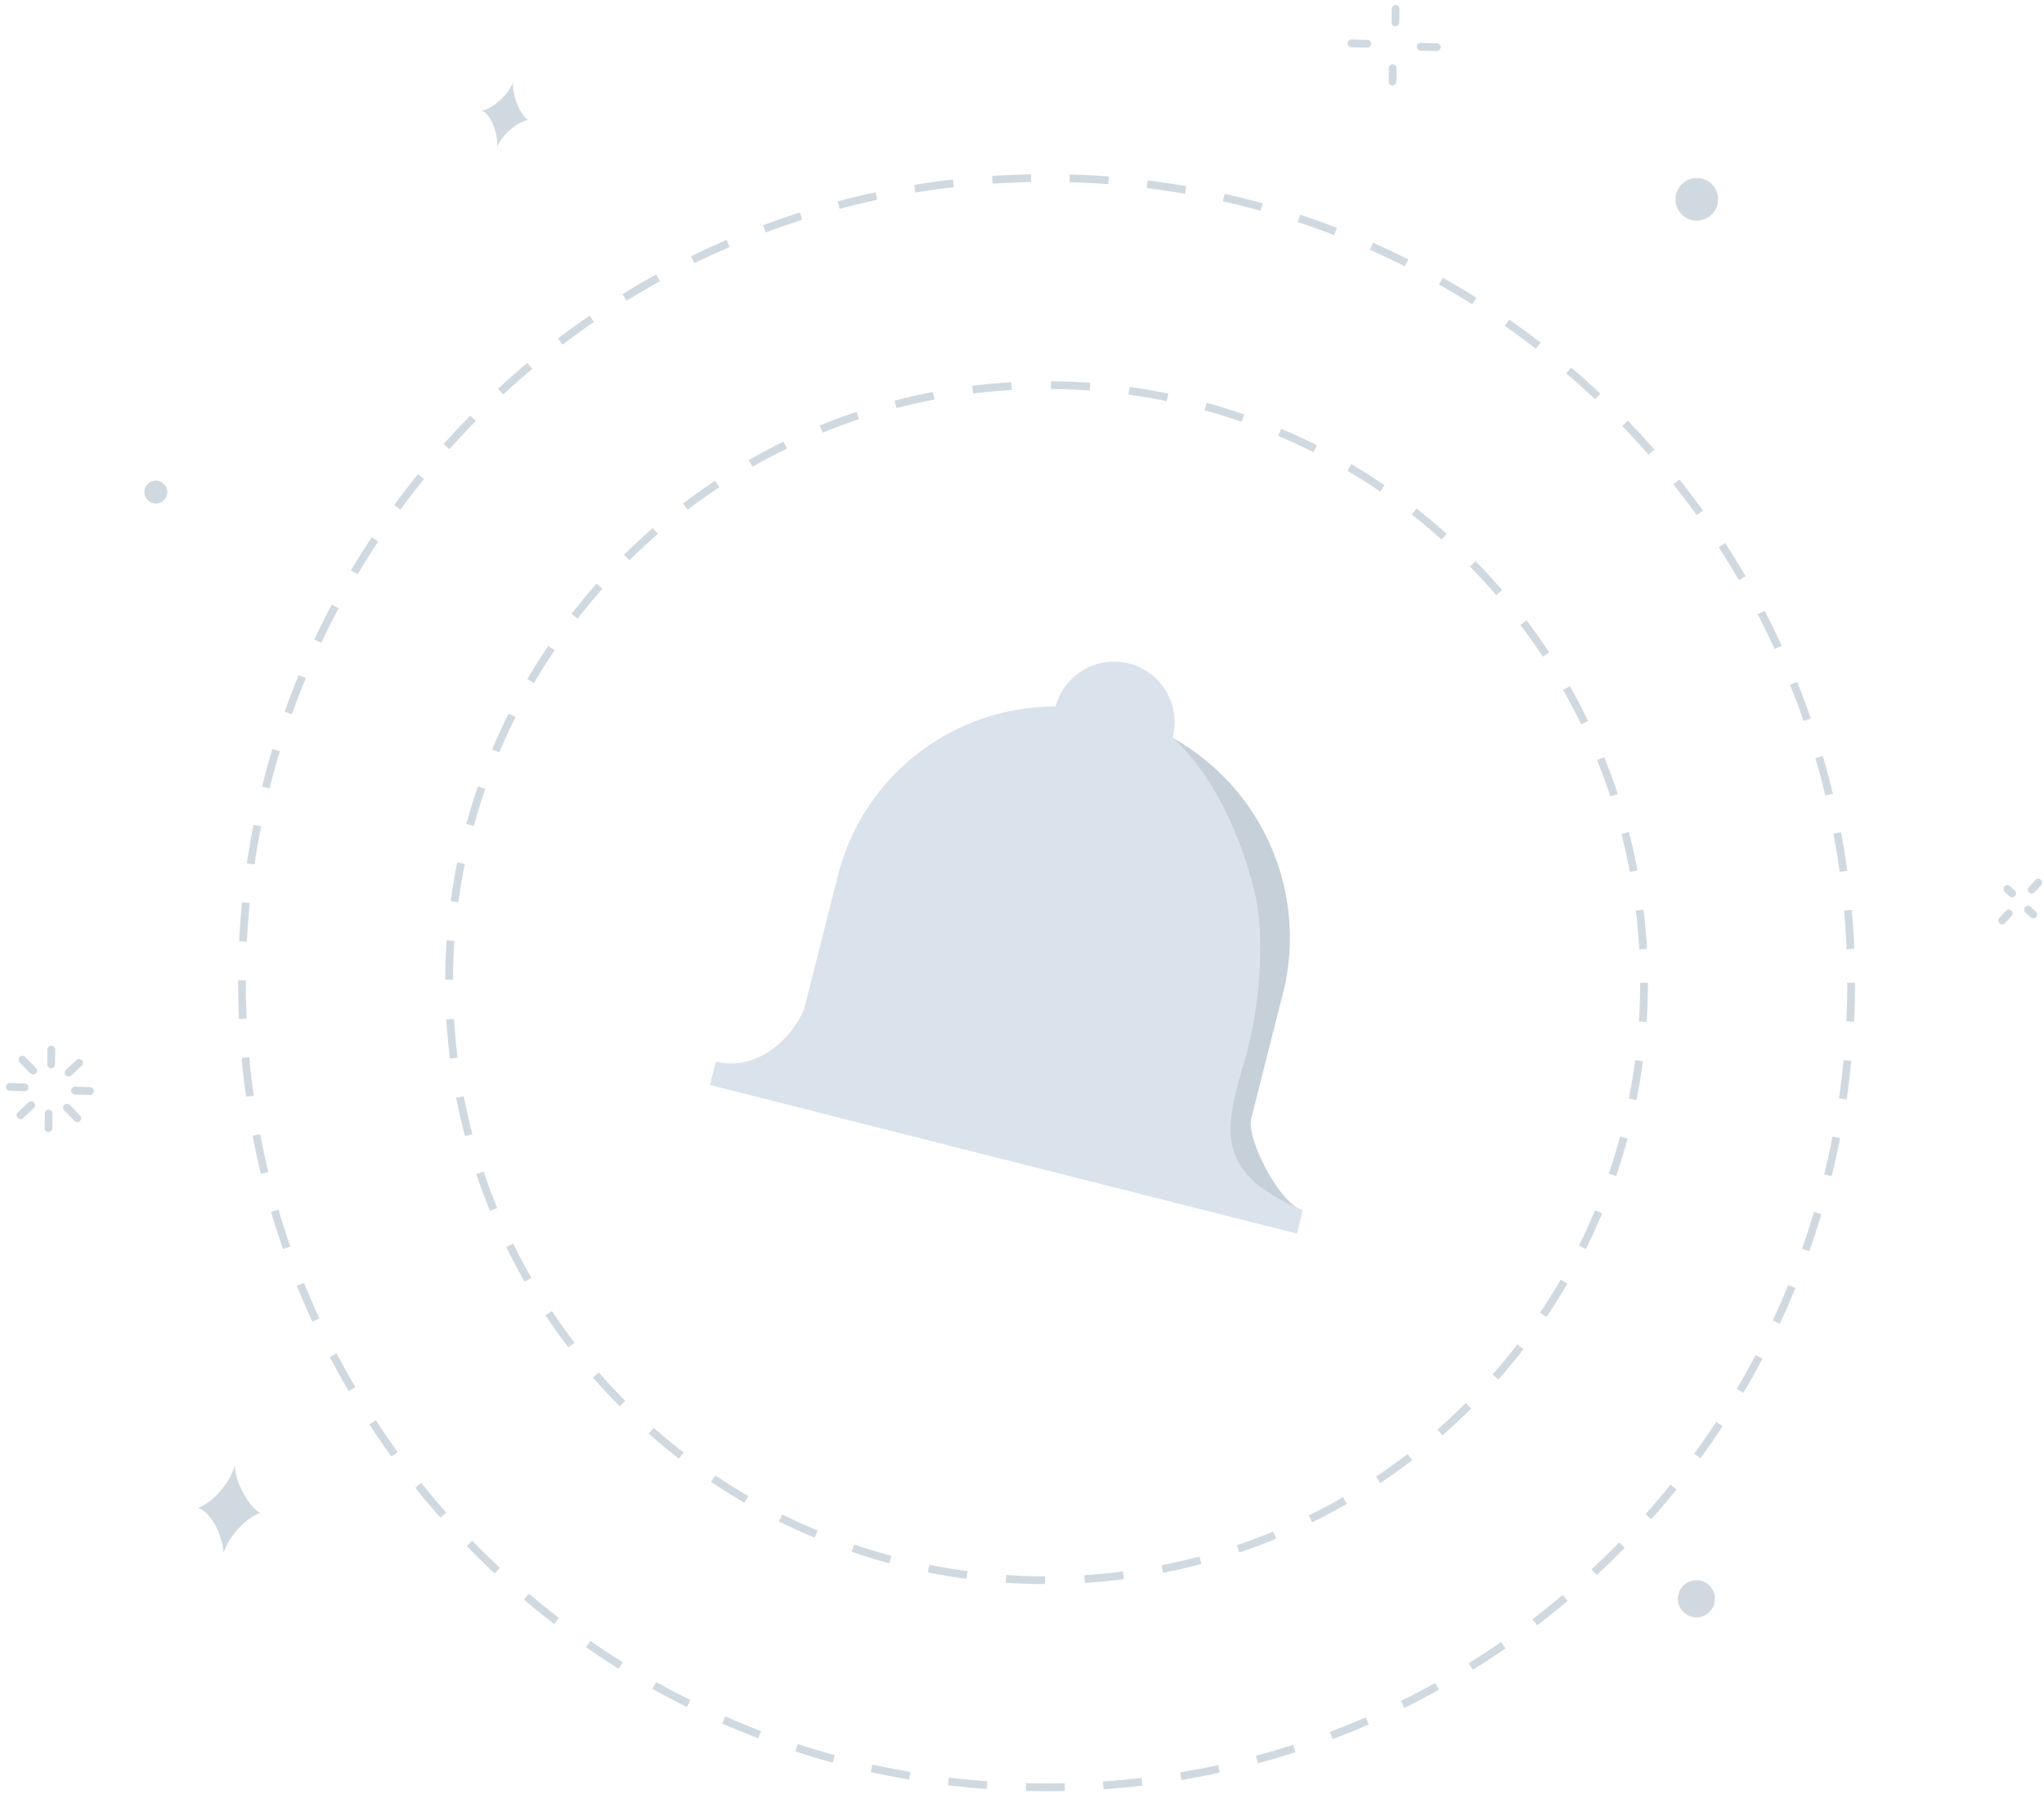 <?xml version="1.0" ?>
<svg xmlns="http://www.w3.org/2000/svg" width="253" height="222" viewBox="0 0 253 222">
  <path d="M161.263,149.767l-0.736,2.907 -72.649,-18.39 0.735,-2.907c5.813,1.471 10.322,-4.128 11.051,-7.004l4.192,-16.565a27.728,27.728 0,0 1,26.802 -20.364,7.493 7.493,0 0,1 9.179,-5.299 7.494,7.494 0,0 1,5.298 9.18,28.296 28.296,0 0,1 13.802,30.983l-4.06,16.041c-0.862,3.4 3.48,10.682 6.386,11.418" fill="#DAE2EC"/>
  <path d="M161.268,149.784s-4.296,-1.67 -6.555,-4.052c-3.145,-3.317 -2.938,-6.936 -0.812,-13.922 2.502,-8.318 2.433,-17.08 1.47,-21.097 -3.355,-13.995 -10.23,-19.371 -10.23,-19.371a28.296,28.296 0,0 1,13.801 30.983l-4.06,16.04c-0.711,2.37 3.48,10.683 6.386,11.42l-0.736,2.906 0.736,-2.907z" fill="#C5D0D9"/>
  <path d="M228.65,121.62h0.959c0,1.616 -0.039,3.228 -0.115,4.834l-0.958,-0.046c0.075,-1.59 0.113,-3.187 0.113,-4.788zM228.193,131.192l0.955,0.091a100.214,100.214 0,0 1,-0.577 4.8l-0.95,-0.137c0.229,-1.577 0.42,-3.162 0.572,-4.754zM226.82,140.671l0.942,0.183a99.456,99.456 0,0 1,-1.039 4.72l-0.932,-0.228c0.38,-1.548 0.724,-3.107 1.029,-4.675zM224.528,149.993l0.92,0.275a99.28,99.28 0,0 1,-1.495 4.6l-0.905,-0.32a98.323,98.323 0,0 0,1.48 -4.555zM221.344,159.033l0.889,0.363a99.494,99.494 0,0 1,-1.935 4.431l-0.87,-0.405a98.535,98.535 0,0 0,1.916 -4.388zM217.304,167.708l0.849,0.447a99.895,99.895 0,0 1,-2.356 4.224l-0.826,-0.487a98.934,98.934 0,0 0,2.333 -4.184zM212.424,175.981l0.801,0.527a100.313,100.313 0,0 1,-2.755 3.979l-0.775,-0.565a99.352,99.352 0,0 0,2.729 -3.941zM206.767,183.743l0.747,0.602a100.606,100.606 0,0 1,-3.123 3.691l-0.717,-0.637a99.647,99.647 0,0 0,3.093 -3.656zM200.414,190.898l0.686,0.67a100.693,100.693 0,0 1,-3.463 3.377l-0.653,-0.703a99.734,99.734 0,0 0,3.43 -3.344zM193.421,197.398l0.619,0.732c-1.232,1.04 -2.49,2.05 -3.77,3.03l-0.583,-0.763a99.588,99.588 0,0 0,3.734 -3zM185.795,203.227l0.545,0.79c-1.326,0.916 -2.674,1.8 -4.043,2.65l-0.507,-0.814a99.251,99.251 0,0 0,4.005 -2.626zM177.646,208.291l0.467,0.839a99.781,99.781 0,0 1,-4.282 2.247l-0.426,-0.86a98.822,98.822 0,0 0,4.241 -2.226zM169.04,212.545l0.383,0.88a99.413,99.413 0,0 1,-4.482 1.82l-0.339,-0.897a98.453,98.453 0,0 0,4.438 -1.803zM160.05,215.944l0.296,0.913c-1.534,0.495 -3.08,0.954 -4.638,1.375l-0.25,-0.926a98.323,98.323 0,0 0,4.593 -1.362zM150.773,218.449l0.205,0.937a99.594,99.594 0,0 1,-4.75 0.917l-0.158,-0.947a98.634,98.634 0,0 0,4.703 -0.907zM141.295,220.039l0.113,0.953c-1.598,0.189 -3.204,0.34 -4.816,0.451l-0.066,-0.957a99.581,99.581 0,0 0,4.77 -0.447zM131.795,220.703l0.021,0.96a101.997,101.997 0,0 1,-4.843 -0.007l0.024,-0.96a101.151,101.151 0,0 0,4.798 0.007zM122.215,220.462l-0.07,0.957c-1.61,-0.118 -3.214,-0.274 -4.81,-0.468l0.115,-0.952c1.581,0.192 3.17,0.346 4.764,0.463zM112.688,219.302l-0.162,0.945a99.573,99.573 0,0 1,-4.749 -0.932l0.208,-0.937c1.558,0.345 3.126,0.654 4.703,0.924zM103.333,217.227l-0.253,0.925a99.28,99.28 0,0 1,-4.634 -1.39l0.298,-0.911a98.32,98.32 0,0 0,4.59 1.376zM94.2,214.242l-0.342,0.897a99.418,99.418 0,0 1,-4.478 -1.836l0.385,-0.879a98.46,98.46 0,0 0,4.435 1.818zM85.456,210.408l-0.427,0.86a99.79,99.79 0,0 1,-4.278 -2.26l0.468,-0.837a98.83,98.83 0,0 0,4.237 2.237zM77.081,205.722l-0.509,0.813a100.218,100.218 0,0 1,-4.037 -2.66l0.547,-0.79a99.26,99.26 0,0 0,3.999 2.637zM69.186,200.238l-0.585,0.76a100.553,100.553 0,0 1,-3.761 -3.038l0.62,-0.732a99.594,99.594 0,0 0,3.726 3.01zM61.875,194.034l-0.656,0.701c-1.177,-1.1 -2.328,-2.23 -3.451,-3.385l0.688,-0.669a99.732,99.732 0,0 0,3.419 3.353zM55.233,187.203l-0.719,0.635a100.6,100.6 0,0 1,-3.113 -3.7l0.75,-0.6a99.642,99.642 0,0 0,3.082 3.665zM49.236,179.714l-0.777,0.564a100.301,100.301 0,0 1,-2.742 -3.983l0.803,-0.525a99.342,99.342 0,0 0,2.716 3.944zM43.988,171.683l-0.828,0.485a99.883,99.883 0,0 1,-2.346 -4.231l0.85,-0.445a98.924,98.924 0,0 0,2.324 4.19zM39.538,163.172l-0.872,0.403a99.484,99.484 0,0 1,-1.923 -4.439l0.89,-0.36c0.6,1.481 1.234,2.947 1.904,4.396zM35.938,154.272l-0.907,0.317a99.282,99.282 0,0 1,-1.481 -4.606l0.92,-0.271a98.322,98.322 0,0 0,1.467 4.56zM33.219,145.054l-0.932,0.226a99.472,99.472 0,0 1,-1.025 -4.728l0.942,-0.18c0.3,1.57 0.64,3.131 1.015,4.682zM31.412,135.611l-0.95,0.134a100.254,100.254 0,0 1,-0.56 -4.805l0.955,-0.088c0.147,1.594 0.332,3.18 0.555,4.759zM30.532,126.081l-0.96,0.043c-0.066,-1.497 -0.099,-2.999 -0.099,-4.504v-0.299l0.96,0.003v0.296c0,1.491 0.032,2.978 0.098,4.461zM30.561,116.534l-0.959,-0.048c0.082,-1.615 0.202,-3.223 0.36,-4.825l0.955,0.095a99.863,99.863 0,0 0,-0.356 4.778zM31.504,106.993l-0.949,-0.14c0.236,-1.598 0.51,-3.187 0.823,-4.766l0.942,0.186a98.77,98.77 0,0 0,-0.816 4.72zM33.366,97.589l-0.931,-0.231c0.39,-1.566 0.817,-3.121 1.282,-4.664l0.919,0.277a98.346,98.346 0,0 0,-1.27 4.618zM36.139,88.394l-0.904,-0.321a99.36,99.36 0,0 1,1.731 -4.516l0.888,0.365a98.4,98.4 0,0 0,-1.715 4.472zM39.776,79.556l-0.87,-0.407a99.694,99.694 0,0 1,2.16 -4.325l0.848,0.449a98.735,98.735 0,0 0,-2.138 4.283zM44.268,71.082l-0.825,-0.49c0.824,-1.387 1.68,-2.753 2.57,-4.098l0.8,0.529a99.164,99.164 0,0 0,-2.545 4.059zM49.565,63.074l-0.774,-0.568a100.49,100.49 0,0 1,2.953 -3.83l0.746,0.604a99.53,99.53 0,0 0,-2.925 3.794zM55.622,55.599l-0.715,-0.64a100.68,100.68 0,0 1,3.307 -3.526l0.684,0.673a99.72,99.72 0,0 0,-3.276 3.493zM62.29,48.819l-0.652,-0.704a100.642,100.642 0,0 1,3.631 -3.197l0.617,0.735a99.682,99.682 0,0 0,-3.596 3.167zM69.637,42.657l-0.58,-0.764c1.284,-0.976 2.591,-1.92 3.921,-2.833l0.543,0.79a99.426,99.426 0,0 0,-3.884 2.807zM77.548,37.227l-0.504,-0.816a99.984,99.984 0,0 1,4.177 -2.441l0.464,0.84a99.024,99.024 0,0 0,-4.137 2.417zM85.953,32.586l-0.423,-0.862a99.565,99.565 0,0 1,4.393 -2.024l0.38,0.881a98.605,98.605 0,0 0,-4.35 2.005zM94.776,28.78l-0.337,-0.899a99.299,99.299 0,0 1,4.57 -1.586l0.292,0.914a98.34,98.34 0,0 0,-4.525 1.57zM103.924,25.853l-0.247,-0.927a99.38,99.38 0,0 1,4.703 -1.133l0.202,0.938a98.42,98.42 0,0 0,-4.658 1.122zM113.319,23.832l-0.156,-0.947c1.589,-0.261 3.186,-0.485 4.79,-0.67l0.11,0.953c-1.589,0.183 -3.17,0.405 -4.744,0.664zM122.855,22.732l-0.064,-0.957c1.605,-0.106 3.216,-0.175 4.832,-0.206l0.018,0.96c-1.6,0.03 -3.196,0.098 -4.786,0.204zM132.382,22.551l0.027,-0.96c1.617,0.046 3.229,0.13 4.835,0.253l-0.073,0.956c-1.59,-0.12 -3.187,-0.204 -4.789,-0.25zM141.936,23.279l0.119,-0.953c1.603,0.2 3.198,0.439 4.785,0.715l-0.165,0.946a98.957,98.957 0,0 0,-4.739 -0.708zM151.375,24.924l0.21,-0.936c1.576,0.354 3.142,0.746 4.696,1.176l-0.256,0.925a98.394,98.394 0,0 0,-4.65 -1.165zM160.629,27.484l0.3,-0.91a99.314,99.314 0,0 1,4.556 1.627l-0.345,0.896a98.354,98.354 0,0 0,-4.51 -1.612zM169.558,30.922l0.387,-0.878a99.6,99.6 0,0 1,4.373 2.06l-0.43,0.859a98.641,98.641 0,0 0,-4.33 -2.041zM178.128,35.218l0.471,-0.836c1.404,0.792 2.79,1.617 4.154,2.475l-0.511,0.812a99.063,99.063 0,0 0,-4.114 -2.45zM186.254,40.332l0.55,-0.787c1.322,0.924 2.621,1.88 3.897,2.867l-0.587,0.759a99.457,99.457 0,0 0,-3.86 -2.84zM193.86,46.215l0.623,-0.73a100.657,100.657 0,0 1,3.6 3.227l-0.657,0.7a99.697,99.697 0,0 0,-3.566 -3.197zM200.796,52.735l0.69,-0.667c1.12,1.159 2.214,2.345 3.277,3.556l-0.72,0.633a99.714,99.714 0,0 0,-3.247 -3.522zM207.121,59.939l0.75,-0.597a100.464,100.464 0,0 1,2.921 3.855l-0.778,0.56a99.504,99.504 0,0 0,-2.893 -3.818zM212.73,67.727l0.804,-0.522a100.087,100.087 0,0 1,2.536 4.12l-0.83,0.483a99.126,99.126 0,0 0,-2.51 -4.08zM217.56,76.022l0.851,-0.442a99.658,99.658 0,0 1,2.124 4.345l-0.872,0.4a98.7,98.7 0,0 0,-2.103 -4.303zM221.564,84.748l0.89,-0.357a99.34,99.34 0,0 1,1.69 4.531l-0.906,0.314a98.38,98.38 0,0 0,-1.674 -4.488zM224.701,93.832l0.92,-0.269a99.32,99.32 0,0 1,1.241 4.676l-0.933,0.223a98.36,98.36 0,0 0,-1.228 -4.63zM226.936,103.176l0.943,-0.177a99.8,99.8 0,0 1,0.78 4.774l-0.951,0.131a98.84,98.84 0,0 0,-0.772 -4.728zM228.254,112.703l0.955,-0.085c0.143,1.603 0.248,3.212 0.314,4.827l-0.958,0.04c-0.066,-1.6 -0.17,-3.194 -0.311,-4.782zM203.016,121.62h0.96c0,1.63 -0.053,3.255 -0.158,4.872l-0.957,-0.062c0.103,-1.596 0.155,-3.2 0.155,-4.81zM202.395,131.219l0.951,0.124a74.234,74.234 0,0 1,-0.788 4.807l-0.941,-0.187c0.31,-1.57 0.57,-3.151 0.778,-4.744zM200.527,140.652l0.927,0.248a73.851,73.851 0,0 1,-1.413 4.662l-0.909,-0.309c0.515,-1.516 0.98,-3.05 1.395,-4.601zM197.424,149.784l0.887,0.368a74.049,74.049 0,0 1,-2.017 4.436l-0.86,-0.425a73.089,73.089 0,0 0,1.99 -4.379zM193.172,158.381l0.83,0.481a74.467,74.467 0,0 1,-2.577 4.135l-0.798,-0.535a73.507,73.507 0,0 0,2.545 -4.08zM187.804,166.391l0.76,0.586a74.81,74.81 0,0 1,-3.095 3.762l-0.72,-0.634a73.851,73.851 0,0 0,3.055 -3.714zM181.43,173.641l0.677,0.679a74.888,74.888 0,0 1,-3.56 3.327l-0.632,-0.722a73.927,73.927 0,0 0,3.515 -3.285zM174.225,179.951l0.584,0.76a74.66,74.66 0,0 1,-3.96 2.838l-0.533,-0.798a73.701,73.701 0,0 0,3.909 -2.8zM166.236,185.29l0.48,0.83a74.247,74.247 0,0 1,-4.296 2.298l-0.425,-0.861a73.287,73.287 0,0 0,4.241 -2.267zM157.595,189.55l0.367,0.886c-1.5,0.62 -3.022,1.191 -4.561,1.712l-0.308,-0.91a72.938,72.938 0,0 0,4.502 -1.689zM148.463,192.635l0.247,0.928c-1.568,0.416 -3.151,0.782 -4.748,1.095l-0.185,-0.941c1.576,-0.31 3.139,-0.67 4.686,-1.082zM138.996,194.492l0.122,0.952c-1.607,0.206 -3.224,0.36 -4.85,0.463l-0.06,-0.958c1.605,-0.1 3.202,-0.253 4.788,-0.457zM129.359,195.095l-0.003,0.96a75.515,75.515 0,0 1,-4.87 -0.17l0.065,-0.957c1.595,0.107 3.198,0.163 4.808,0.167zM119.762,194.45l-0.126,0.951a74.22,74.22 0,0 1,-4.808 -0.8l0.188,-0.941a73.26,73.26 0,0 0,4.746 0.79zM110.33,192.558l-0.25,0.927a73.85,73.85 0,0 1,-4.66 -1.426l0.31,-0.907a72.89,72.89 0,0 0,4.6 1.406zM101.208,189.434l-0.37,0.885a74.052,74.052 0,0 1,-4.43 -2.027l0.427,-0.86a73.093,73.093 0,0 0,4.373 2.002zM92.623,185.161l-0.483,0.83a74.472,74.472 0,0 1,-4.13 -2.59l0.537,-0.796c1.33,0.896 2.69,1.749 4.076,2.556zM84.627,179.774l-0.587,0.759a74.812,74.812 0,0 1,-3.754 -3.104l0.635,-0.72a73.853,73.853 0,0 0,3.706 3.065zM77.394,173.382l-0.681,0.676a74.883,74.883 0,0 1,-3.318 -3.567l0.724,-0.63a73.924,73.924 0,0 0,3.275 3.52zM71.114,166.178l-0.763,0.582a74.653,74.653 0,0 1,-2.83 -3.966l0.8,-0.532a73.693,73.693 0,0 0,2.793 3.916zM65.781,158.159l-0.832,0.478a74.238,74.238 0,0 1,-2.286 -4.302l0.861,-0.422a73.279,73.279 0,0 0,2.257 4.246zM61.543,149.506l-0.888,0.364a73.895,73.895 0,0 1,-1.7 -4.565l0.909,-0.306a72.935,72.935 0,0 0,1.679 4.507zM58.48,140.371l-0.928,0.244a73.961,73.961 0,0 1,-1.084 -4.75l0.942,-0.183c0.306,1.577 0.663,3.14 1.07,4.689zM56.646,130.896l-0.952,0.12a74.801,74.801 0,0 1,-0.45 -4.852l0.957,-0.057c0.097,1.605 0.245,3.202 0.445,4.789zM56.067,121.26l-0.96,-0.005c0.008,-1.63 0.069,-3.252 0.18,-4.867l0.958,0.066a74.523,74.523 0,0 0,-0.178 4.806zM56.735,111.662l-0.95,-0.129c0.218,-1.612 0.489,-3.214 0.811,-4.802l0.94,0.19a73.248,73.248 0,0 0,-0.8 4.741zM58.649,102.238l-0.925,-0.252c0.428,-1.57 0.907,-3.123 1.437,-4.658l0.907,0.313a72.892,72.892 0,0 0,-1.419 4.597zM61.798,93.12l-0.885,-0.372a74.063,74.063 0,0 1,2.038 -4.426l0.858,0.43a73.103,73.103 0,0 0,-2.011 4.368zM66.094,84.54l-0.828,-0.484a74.482,74.482 0,0 1,2.598 -4.12l0.795,0.537a73.523,73.523 0,0 0,-2.565 4.068zM71.497,76.564l-0.758,-0.588a74.817,74.817 0,0 1,3.115 -3.749l0.718,0.637a73.858,73.858 0,0 0,-3.075 3.7zM77.906,69.347l-0.674,-0.683a74.881,74.881 0,0 1,3.576 -3.31l0.629,0.725a73.922,73.922 0,0 0,-3.531 3.268zM85.125,63.084l-0.58,-0.764a74.645,74.645 0,0 1,3.972 -2.82l0.53,0.8a73.685,73.685 0,0 0,-3.922 2.784zM93.158,57.77l-0.476,-0.833a74.228,74.228 0,0 1,4.307 -2.276l0.42,0.863a73.268,73.268 0,0 0,-4.251 2.246zM101.822,53.552l-0.362,-0.888a73.888,73.888 0,0 1,4.57 -1.69l0.304,0.91a72.929,72.929 0,0 0,-4.512 1.668zM110.968,50.512l-0.242,-0.929a73.966,73.966 0,0 1,4.753 -1.072l0.18,0.943a73.006,73.006 0,0 0,-4.691 1.058zM120.444,48.702l-0.117,-0.952a74.825,74.825 0,0 1,4.852 -0.44l0.055,0.959a73.865,73.865 0,0 0,-4.79 0.433zM130.079,48.146l0.007,-0.96c1.628,0.013 3.25,0.077 4.864,0.193l-0.069,0.957a74.485,74.485 0,0 0,-4.802 -0.19zM139.677,48.838l0.131,-0.95a74.19,74.19 0,0 1,4.804 0.824l-0.193,0.94a73.23,73.23 0,0 0,-4.742 -0.814zM149.1,50.776l0.254,-0.925a73.85,73.85 0,0 1,4.65 1.448l-0.315,0.906a72.89,72.89 0,0 0,-4.59 -1.429zM158.208,53.947l0.374,-0.883a74.07,74.07 0,0 1,4.42 2.048l-0.432,0.857a73.11,73.11 0,0 0,-4.362 -2.022zM166.775,58.264l0.487,-0.827a74.49,74.49 0,0 1,4.115 2.61l-0.54,0.793a73.532,73.532 0,0 0,-4.062 -2.576zM174.743,63.69l0.59,-0.756c1.28,1 2.527,2.042 3.74,3.123l-0.64,0.716a73.864,73.864 0,0 0,-3.69 -3.083zM181.943,70.117l0.685,-0.672a74.883,74.883 0,0 1,3.3 3.583l-0.727,0.627a73.923,73.923 0,0 0,-3.257 -3.538zM188.185,77.347l0.765,-0.579a74.64,74.64 0,0 1,2.81 3.981l-0.8,0.528a73.682,73.682 0,0 0,-2.775 -3.93zM193.479,85.394l0.835,-0.474a74.223,74.223 0,0 1,2.265 4.313l-0.864,0.418a73.263,73.263 0,0 0,-2.236 -4.257zM197.674,94.064l0.89,-0.36c0.609,1.505 1.168,3.03 1.678,4.574l-0.911,0.3a72.927,72.927 0,0 0,-1.657 -4.514zM200.693,103.219l0.929,-0.24c0.405,1.571 0.759,3.157 1.06,4.756l-0.942,0.178a73.014,73.014 0,0 0,-1.047 -4.694zM202.48,112.703l0.953,-0.115c0.194,1.608 0.337,3.227 0.427,4.853l-0.958,0.053a73.889,73.889 0,0 0,-0.422 -4.79zM11.154,134.55a0.48,0.48 0,0 1,-0.03 0.959l-1.849,-0.057a0.48,0.48 0,1 1,0.03 -0.959l1.849,0.057zM9.485,131.173a0.48,0.48 0,0 1,0.655 0.7l-1.326,1.24a0.48,0.48 0,1 1,-0.655 -0.702l1.326,-1.238zM5.877,129.915a0.48,0.48 0,1 1,0.959 0.015l-0.028,1.808a0.48,0.48 0,1 1,-0.96 -0.015l0.029,-1.808zM2.451,131.499a0.48,0.48 0,1 1,0.686 -0.67l1.288,1.318a0.48,0.48 0,1 1,-0.686 0.67l-1.288,-1.318zM1.198,135a0.48,0.48 0,0 1,0.03 -0.96l1.848,0.058a0.48,0.48 0,0 1,-0.03 0.959l-1.848,-0.057zM2.866,138.377a0.48,0.48 0,1 1,-0.655 -0.701l1.327,-1.24a0.48,0.48 0,0 1,0.655 0.702l-1.327,1.239zM6.476,139.635a0.48,0.48 0,1 1,-0.96 -0.015l0.028,-1.807a0.48,0.48 0,1 1,0.96 0.014l-0.029,1.808zM9.9,138.05a0.48,0.48 0,1 1,-0.687 0.67l-1.287,-1.318a0.48,0.48 0,0 1,0.686 -0.67l1.288,1.318zM251.916,108.93a0.48,0.48 0,1 1,0.704 0.65l-0.812,0.88a0.48,0.48 0,0 1,-0.705 -0.65l0.813,-0.88zM248.127,110.373a0.48,0.48 0,0 1,0.65 -0.706l0.614,0.565a0.48,0.48 0,0 1,-0.65 0.706l-0.614,-0.565zM248.187,114.245a0.48,0.48 0,1 1,-0.706 -0.65l0.813,-0.88a0.48,0.48 0,0 1,0.705 0.65l-0.813,0.88zM251.974,112.803a0.48,0.48 0,1 1,-0.65 0.705l-0.613,-0.566a0.48,0.48 0,1 1,0.65 -0.705l0.613,0.566zM177.844,5.363a0.48,0.48 0,1 1,-0.026 0.96l-1.966,-0.054a0.48,0.48 0,1 1,0.026 -0.959l1.966,0.053zM172.264,1.087a0.48,0.48 0,1 1,0.96 0.017l-0.03,1.68a0.48,0.48 0,1 1,-0.96 -0.016l0.03,-1.68zM167.26,5.849a0.48,0.48 0,0 1,0.025 -0.959l1.966,0.052a0.48,0.48 0,0 1,-0.025 0.96l-1.966,-0.053zM172.84,10.125a0.48,0.48 0,0 1,-0.96 -0.017l0.03,-1.68a0.48,0.48 0,1 1,0.96 0.017l-0.03,1.68zM32.24,187.249c-1.414,0.423 -3.77,2.501 -4.576,4.966 -0.135,-2.29 -1.589,-5.167 -3.189,-5.582 1.952,-0.69 4.066,-3.226 4.628,-5.363 -0.101,2.24 1.932,5.492 3.137,5.979zM65.366,14.842c-1.091,0.193 -3.025,1.536 -3.838,3.301 0.097,-1.716 -0.737,-3.985 -1.892,-4.433 1.513,-0.345 3.307,-2.051 3.91,-3.594 -0.269,1.66 0.964,4.258 1.82,4.726zM209.966,27.307a2.638,2.638 0,1 1,0.114 -5.275,2.638 2.638,0 0,1 -0.114,5.275zM209.972,200.167a2.297,2.297 0,1 1,0.1 -4.592,2.297 2.297,0 0,1 -0.1,4.592zM19.273,62.317a1.422,1.422 0,1 1,0.062 -2.843,1.422 1.422,0 0,1 -0.062,2.843z" fill="#D1D9E0"/>
  <path d="M111.151,143.282l24.643,6.238a13.489,13.489 0,0 1,-9.95 5.93c-7.418,0.697 -13.995,-4.751 -14.693,-12.168zM169.726,98.718c1.691,2.035 2.962,4.432 3.825,6.972 0.88,2.542 1.31,5.242 1.354,7.944 0,1.352 -0.097,2.702 -0.271,4.04 -0.23,1.333 -0.496,2.655 -0.915,3.936 -0.809,2.563 -2.031,4.993 -3.697,7.062a0.206,0.206 0,0 1,-0.355 -0.198c0.868,-2.469 1.586,-4.904 2.069,-7.375 0.09,-0.623 0.212,-1.237 0.316,-1.854 0.07,-0.623 0.165,-1.241 0.218,-1.863 0.04,-0.623 0.121,-1.241 0.147,-1.864 0.01,-0.624 0.04,-1.247 0.037,-1.87 0.014,-2.493 -0.264,-4.983 -0.749,-7.455 -0.498,-2.473 -1.247,-4.91 -2.147,-7.378a0.098,0.098 0,0 1,0.168 -0.097zM179.253,99.582c1.634,1.882 2.864,4.113 3.72,6.482a24.377,24.377 0,0 1,1.444 7.427,24.556 24.556,0 0,1 -0.89,7.508c-0.677,2.426 -1.732,4.744 -3.219,6.742 -0.01,0.012 -0.028,0.015 -0.04,0.007a0.03,0.03 0,0 1,-0.01 -0.031c0.616,-2.405 1.132,-4.744 1.445,-7.096a41.204,41.204 0,0 0,-0.549 -14.03c-0.496,-2.318 -1.197,-4.605 -1.996,-6.953a0.057,0.057 0,0 1,0.035 -0.072,0.055 0.055,0 0,1 0.06,0.016zM92.168,111.59c-0.519,-2.58 -0.524,-5.276 -0.114,-7.91 0.398,-2.642 1.252,-5.218 2.438,-7.623 1.214,-2.391 2.767,-4.616 4.642,-6.52 1.861,-1.91 4.02,-3.53 6.402,-4.66a0.085,0.085 0,0 1,0.093 0.14c-1.938,1.76 -3.721,3.593 -5.298,5.578 -1.565,1.99 -2.95,4.103 -4.068,6.353 -1.15,2.236 -2.027,4.605 -2.694,7.049 -0.656,2.45 -1.06,4.978 -1.319,7.589a0.043,0.043 0,0 1,-0.046 0.037,0.043 0.043,0 0,1 -0.036,-0.033zM84.034,106.489c-0.49,-2.423 -0.499,-4.947 -0.143,-7.42a25.193,25.193 0,0 1,2.185 -7.161,26.028 26.028,0 0,1 4.12,-6.242c1.657,-1.86 3.573,-3.485 5.707,-4.713 -1.743,1.735 -3.343,3.545 -4.74,5.49a36.74,36.74 0,0 0,-3.581 6.164,38.128 38.128,0 0,0 -2.306,6.73c-0.571,2.318 -0.914,4.696 -1.16,7.148a0.042,0.042 0,0 1,-0.046 0.037,0.04 0.04,0 0,1 -0.036,-0.033z" fill="none"/>
</svg>
